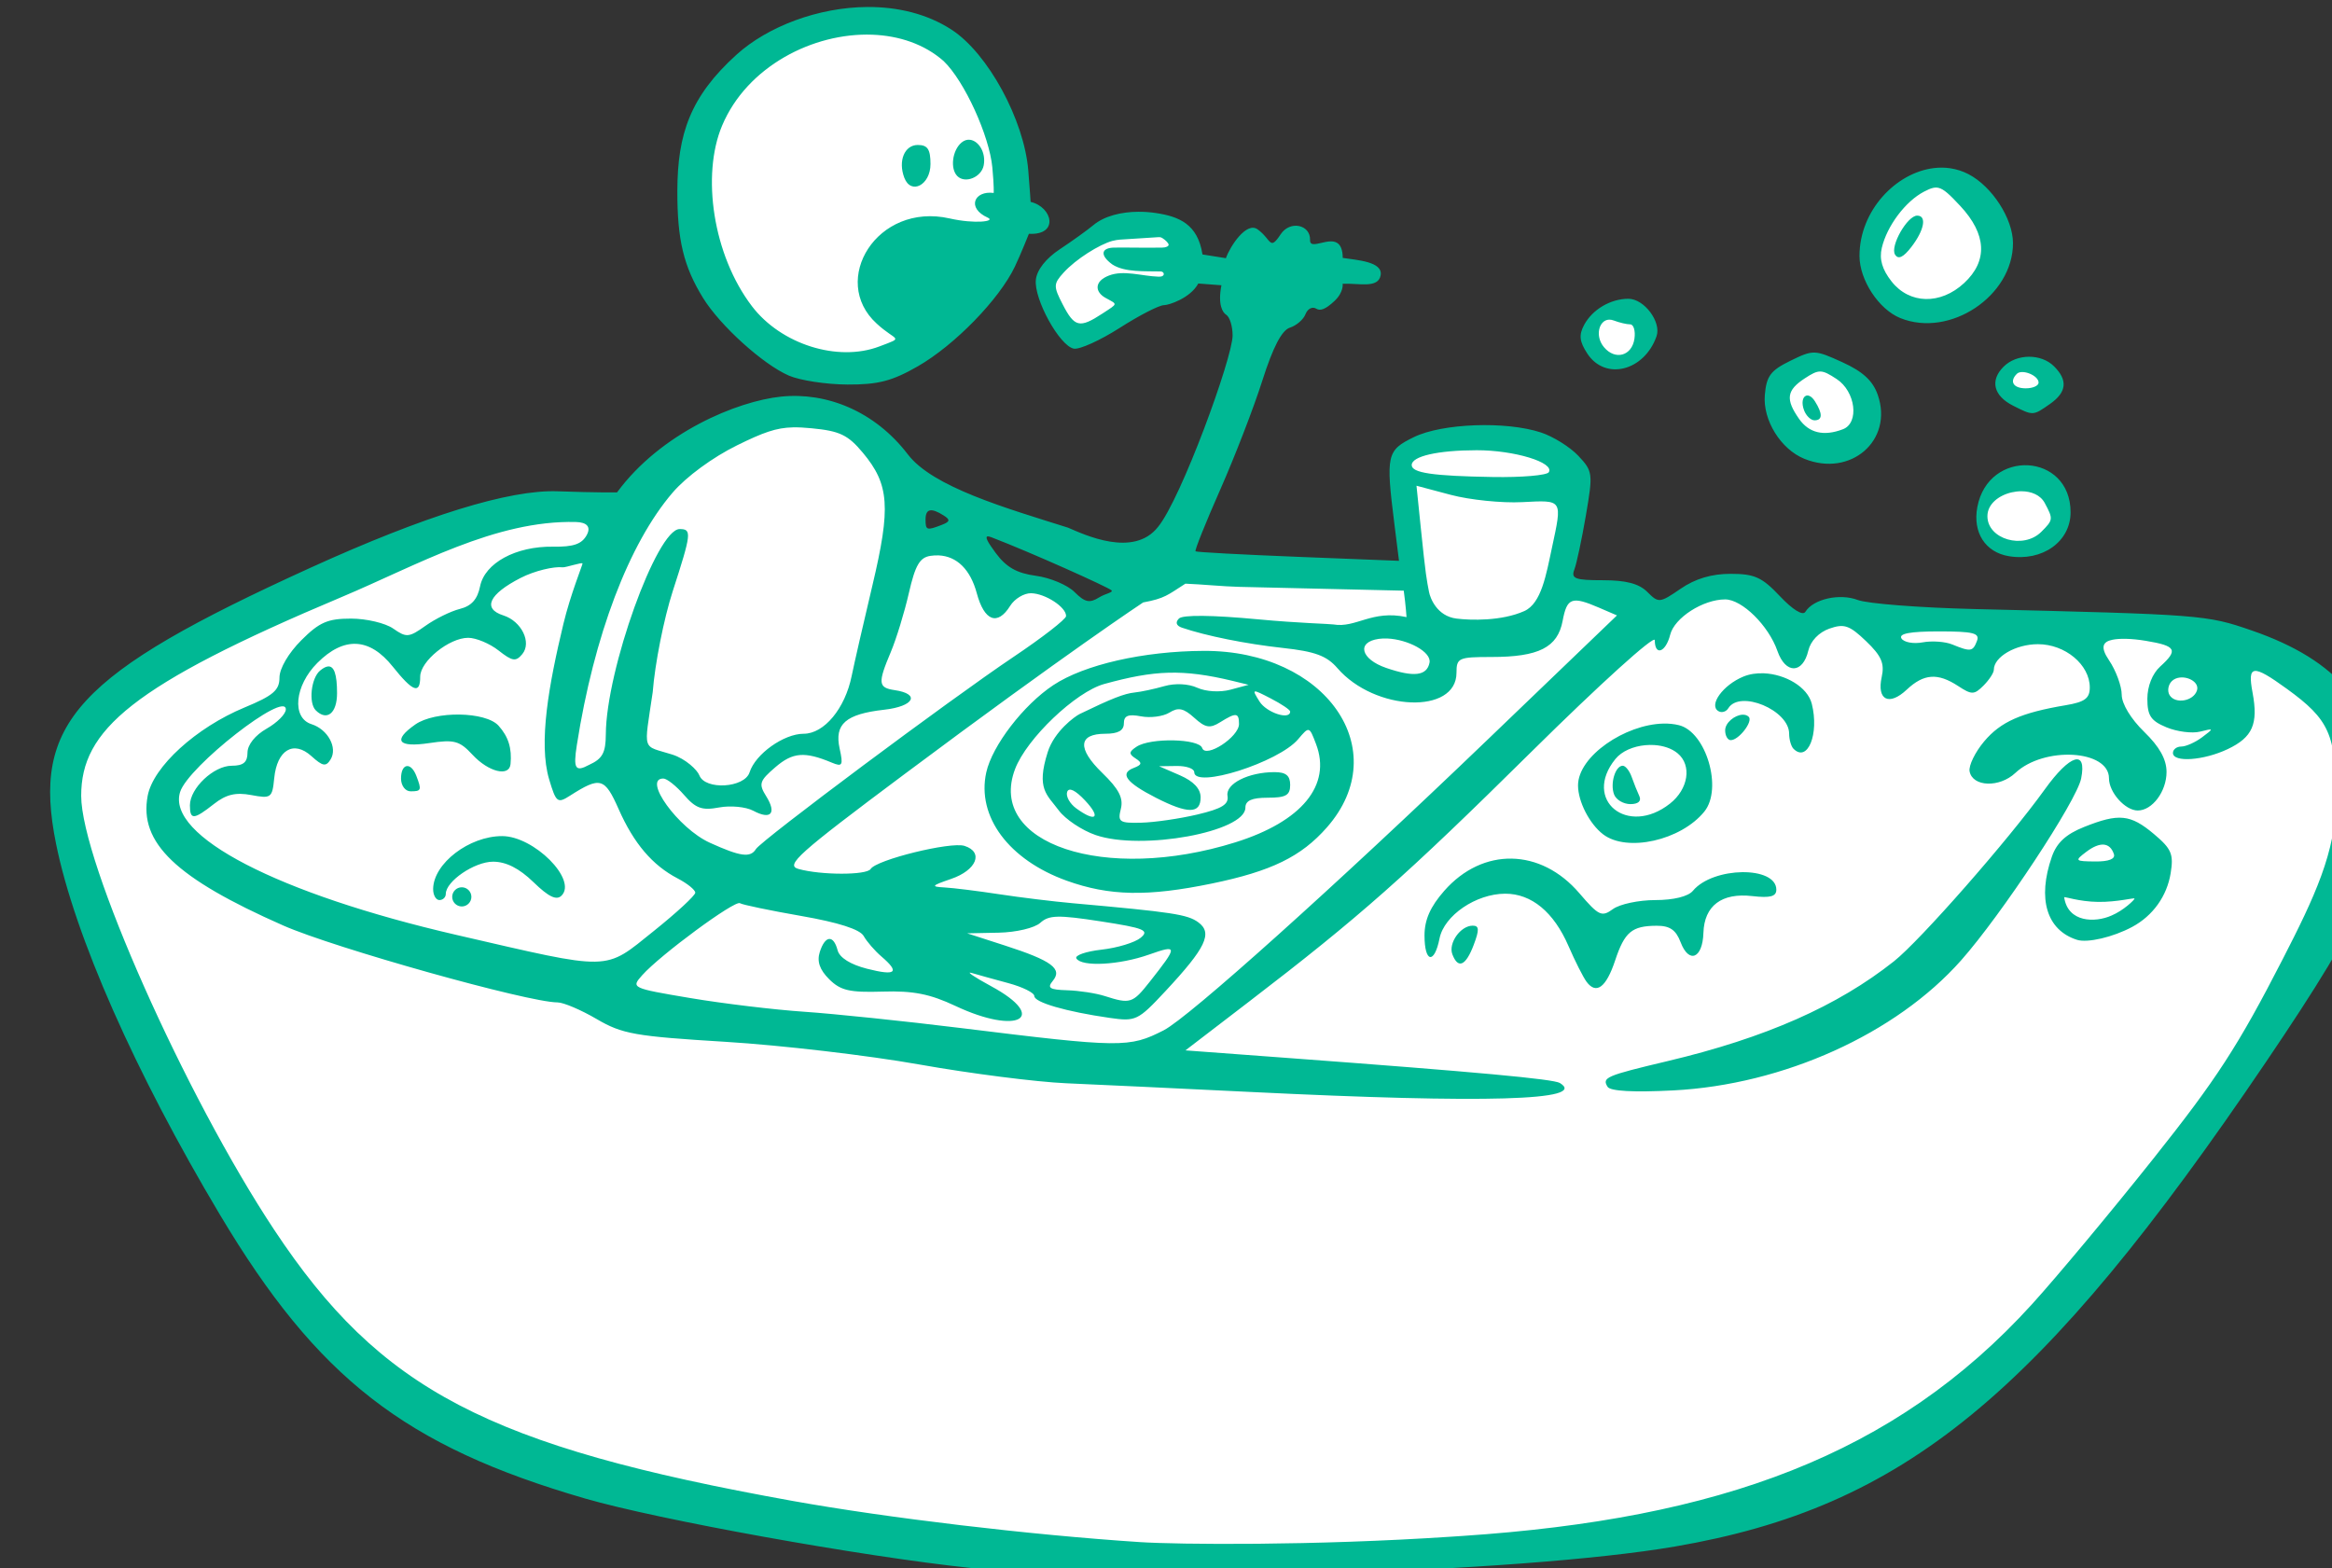 <?xml version="1.0" ?><svg height="234.28mm" viewBox="0 0 348.413 234.28" width="348.413mm" xmlns="http://www.w3.org/2000/svg">
    <rect x="0" y="0" width="348.413" height="234.28" fill="#333333" stroke="none"/>
    <path d="m 46605.217,6452.934 c -30.22,0.557 -76.621,18.148 -80.117,74.484 -3.996,64.385 33.747,79.549 58.156,87.738 28.597,3.466 80.881,-15.295 90.799,-66.898 9.918,-51.603 -29.174,-90.165 -57.049,-94.584 -3.485,-0.552 -7.472,-0.82 -11.789,-0.74 z m 506.562,76.119 c -7.967,0.06 -15.948,3.85 -21.677,9.635 -11.458,11.568 -13.769,25.91 -3.418,40.988 8.04,11.135 22.674,9.921 32.255,4.549 9.581,-5.373 25.806,-24.134 14.444,-42.418 -5.681,-9.142 -13.636,-12.813 -21.604,-12.754 z m -374.134,18.199 c -12.836,0.361 -28.344,9.567 -40.53,19.248 -15.599,12.392 -8.616,11.177 -2.935,22.572 6.885,21.837 52.572,-7.754 58.734,-12.693 6.163,-4.939 8.667,-20.452 -5.246,-27.168 -3.044,-1.469 -6.429,-2.06 -10.023,-1.959 z m 222.517,39.891 c -6.388,0.054 -11.778,4.519 -11.697,14.904 -1.734,10.832 13.287,11.612 21.279,7.279 7.992,-4.333 3.081,-19.195 -5.055,-21.535 -1.525,-0.439 -3.053,-0.661 -4.527,-0.648 z m 97.678,28.018 c -6.981,-0.056 -14.049,2.459 -18.82,7.486 -12.137,16.754 1.485,30.645 16.066,32.465 14.579,1.82 30.644,-17.094 22.691,-29.783 -4.224,-6.741 -12.025,-10.105 -19.937,-10.168 z m 92.717,0.016 c -3.201,0.08 -5.774,1.976 -7.641,5.705 1.588,10.095 3.802,5.891 12.949,8.447 9.147,2.556 12.566,-4.289 4.574,-10.139 -3.746,-2.742 -7.058,-4.084 -9.882,-4.014 z m -571.239,23.086 c -9.89,-0.371 -20.421,0.827 -29.802,3.356 -25.016,6.742 -62.332,42.057 -62.332,42.057 0,0 -46.252,-1.978 -60.547,2.908 -14.294,4.886 -112.63,44.917 -132.01,58.957 -19.381,14.04 -43.849,17.565 -63.092,54.613 -6.412,43.426 4.669,69.353 66.453,197.32 61.783,127.967 182.119,142.872 295.377,165.447 113.259,22.575 193.058,11.476 351.194,5.106 158.135,-6.371 241.528,-133.022 278.021,-178.728 36.493,-45.707 69.166,-101.013 81.467,-160.574 12.302,-59.561 -36.082,-79.391 -53.057,-84.834 -16.975,-5.443 -161.158,-10.268 -176.484,-12.928 -15.325,-2.659 -30.033,14.969 -30.033,14.969 0,0 -23.049,-25.908 -35.213,-26.094 -12.164,-0.185 -38.899,12.865 -38.899,12.865 l -38.898,-15.092 c 0,0 8.591,-39.027 5.086,-49.727 -3.505,-10.7 -21.51,-20.41 -38.279,-18.555 -16.769,1.855 -38.968,4.947 -40.411,11.627 -1.444,6.68 5.155,53.438 5.155,53.438 0,0 -84.465,-4.02 -112.436,-0.371 -27.971,3.649 -44.92,21.545 -44.92,21.545 0,0 -2.954,-9.463 -9.758,-14.35 -6.804,-4.886 -32.644,0.557 -32.644,0.557 0,0 -3.918,-13.298 -10.24,-22.142 -6.323,-8.845 -26.391,-2.598 -26.391,-2.598 0,0 -4.054,-26.039 -11.477,-42.738 -4.638,-10.437 -19.345,-15.414 -35.83,-16.033 z m 572.793,31.9 c -7.048,-0.084 -14.36,2.617 -17.812,7.519 -8.425,22.01 5.583,20.712 18.101,24.092 12.517,3.38 21.279,-14.212 14.924,-24.48 -2.979,-4.813 -8.993,-7.057 -15.213,-7.131 z" fill="#FFFFFF" paint-order="markers stroke fill" transform="translate(133.725,-69.569) matrix(0.316,0,0,0.316,-14731.451,-1966.151)"/>
    <path d="m 46605.539,6445.457 c -23.448,0.111 -47.329,9.302 -61.975,22.541 -21.897,19.794 -27.886,37.575 -27.976,64.217 -0.08,23.312 2.94,35.906 12.197,50.883 8.055,13.031 28.266,31.312 40.506,36.639 5.233,2.276 17.676,4.178 27.658,4.229 14.566,0.072 21.142,-1.628 33.33,-8.619 17.404,-9.983 38.509,-31.659 45.885,-47.125 2.777,-5.822 6.637,-15.525 6.637,-15.525 14.392,0.759 11.192,-12.65 0.81,-15.09 0,0 -0.347,-5.782 -1.107,-14.92 -1.969,-23.759 -18.986,-55.307 -36.316,-66.535 -11.669,-7.558 -25.58,-10.76 -39.649,-10.693 z m 2.213,13.1 c 12.684,0.469 24.65,4.466 33.728,12.469 9.903,9.489 21.629,35.418 23.03,50.256 0.856,9.039 0.646,12.098 0.646,12.098 -9.268,-1.21 -12.878,7.152 -2.822,11.672 3.979,1.788 -6.07,3.087 -17.994,0.385 -34.391,-7.795 -56.834,29.332 -34.559,49.666 9.221,8.586 13.574,6.192 1.315,10.855 -19.656,7.477 -46.49,-0.995 -60.227,-19.006 -18.526,-24.288 -23.915,-62.032 -14.154,-85.328 11.754,-28.054 43.133,-44.099 71.037,-43.066 z m 46.275,49.697 c -1.345,-0.182 -2.742,0.186 -4.041,1.264 -4.412,3.662 -5.518,12.396 -2.015,15.9 3.683,3.683 11.378,0.551 12.461,-5.072 1.167,-6.06 -2.372,-11.546 -6.405,-12.092 z m -24.769,2.441 c -6.284,0 -9.399,7.595 -6.354,15.524 3.16,8.236 12.362,3.405 12.362,-6.49 0,-6.995 -1.356,-9.033 -6.008,-9.033 z m 480.48,10.926 c -17.992,2.123 -35.236,20.095 -35.236,41.529 0,11.406 9.112,25.277 19.318,29.4 23.395,9.453 53.276,-10.444 53.256,-35.447 -0.02,-11.557 -9.884,-26.832 -21.076,-32.619 -2.76,-1.427 -5.635,-2.332 -8.553,-2.766 -2.552,-0.38 -5.138,-0.401 -7.709,-0.098 z m 2.112,9.35 c 2.565,0.588 5.25,3.143 10.287,8.545 12.496,13.405 13.127,26.011 1.826,36.484 -11.155,10.339 -25.813,10.01 -34.291,-0.769 -4.462,-5.664 -5.879,-10.557 -4.621,-15.879 2.466,-10.424 11.174,-22.011 19.986,-26.598 1.655,-0.862 2.991,-1.47 4.205,-1.748 0.911,-0.208 1.753,-0.231 2.608,-0.035 z m -378.125,11.305 c -8.229,0.025 -16.237,1.991 -21.409,6.295 -2.906,2.419 -10.046,7.55 -15.869,11.402 -6.619,4.379 -10.875,9.803 -11.363,14.469 -0.956,9.154 11.227,31.258 17.939,32.551 2.695,0.519 12.462,-3.894 21.7,-9.805 9.242,-5.911 18.648,-10.746 20.904,-10.746 2.257,0 12.459,-3.261 16.266,-10.24 l 10.931,0.822 c -1.805,9.252 0.595,12.925 2.26,13.953 1.662,1.028 3.023,5.425 3.023,9.771 0,10.589 -24.408,77.418 -35.282,90.568 -11.593,14.703 -34.856,3.608 -42.533,0.321 -29.34,-9.249 -63.889,-19.155 -75.706,-34.618 -15.719,-20.57 -38.542,-29.55 -59.979,-27.338 -20.604,2.127 -56.75,16.989 -77.543,45.285 0,0 -9.536,0.149 -28.123,-0.525 -22.824,-0.827 -62.577,11.472 -116.732,36.113 -110.705,50.373 -131.931,73.392 -120.381,130.545 8.788,43.468 37.339,108.106 77.459,175.348 46.147,77.341 87.431,109.453 172.502,134.176 34.778,10.107 130.802,27.42 182.316,32.869 75.809,8.02 259.861,2.434 333.067,-10.107 108.31,-18.555 172.755,-71.393 279.609,-229.242 48.011,-70.926 57.397,-92.981 55.061,-129.406 -2.443,-38.057 -20.999,-60.374 -61.94,-74.502 -21.386,-7.379 -23.331,-7.53 -130.994,-10.117 -25.801,-0.62 -50.638,-2.545 -55.195,-4.277 -8.62,-3.278 -21.063,-0.47 -24.815,5.602 -1.2,1.943 -5.971,-0.99 -11.992,-7.373 -8.492,-9.005 -12.006,-10.602 -23.336,-10.602 -9.003,0 -16.676,2.286 -23.605,7.035 -9.945,6.813 -10.444,6.863 -15.795,1.514 -3.905,-3.907 -10.045,-5.525 -20.969,-5.525 -13.161,0 -15.161,-0.745 -13.517,-5.029 1.061,-2.766 3.52,-14.298 5.462,-25.627 3.403,-19.844 3.275,-20.876 -3.562,-28.152 -3.902,-4.154 -11.855,-9.123 -17.67,-11.043 -16.532,-5.456 -46.701,-4.36 -60.096,2.182 -12.864,6.282 -13.321,8.32 -9.209,41.156 l 2.174,17.34 -47.654,-1.881 c -26.21,-1.035 -48.059,-2.209 -48.549,-2.607 -0.492,-0.399 4.744,-13.48 11.635,-29.068 6.892,-15.589 15.863,-38.819 19.939,-51.623 5.045,-15.85 9.208,-23.851 13.037,-25.066 3.094,-0.982 6.424,-3.863 7.397,-6.4 0.973,-2.538 3.249,-3.697 5.06,-2.578 1.81,1.119 4.235,0.515 8.674,-3.684 4.439,-4.199 3.815,-8.104 3.815,-8.104 7.643,-0.318 16.787,2.358 17.955,-3.969 1.217,-6.591 -11.505,-7.215 -17.912,-8.244 -0.113,-15.676 -15.702,-1.746 -15.451,-8.488 0.265,-7.15 -9.399,-9.447 -13.879,-2.703 -5.386,8.106 -4.203,2.543 -10.955,-2.334 -5.183,-3.743 -12.923,7.88 -14.952,13.656 l -11.082,-1.764 c -2.204,-14.396 -11.152,-17.944 -21.931,-19.576 -2.695,-0.408 -5.462,-0.616 -8.205,-0.607 z m 368.066,1.824 c -4.681,0 -12.921,14.481 -10.482,18.424 1.522,2.462 3.924,1.331 7.752,-3.646 6.086,-7.913 7.354,-14.777 2.73,-14.777 z m -359.088,10.205 c 0.598,-0.038 1.303,-0.135 2.135,0.379 1.665,1.028 3.025,2.47 3.025,3.203 0,0.734 -1.36,1.334 -3.025,1.334 -8.247,0.146 -15.879,-0.085 -22.504,0 -6.11,0 -7.388,3.371 -1.093,7.973 5.908,3.84 15.63,3.103 22.801,3.3 1.987,0.01 2.391,2.638 -0.91,2.475 -8.114,-0.265 -16.459,-3.275 -23.525,-0.526 -7.083,2.755 -6.546,7.762 -1.656,10.506 5.829,3.271 6.245,2.452 -1.406,7.465 -10.749,7.044 -13.171,6.494 -18.727,-4.246 -4.471,-8.646 -4.445,-9.778 0.348,-15.074 5.875,-6.491 17.041,-13.389 23.115,-15.045 1.215,-0.331 2.832,-0.551 3.566,-0.598 z m 222.547,29.111 c -8.463,0 -17.035,5.063 -20.945,12.371 -2.556,4.778 -2.214,7.852 1.513,13.539 8.461,12.914 26.916,8.306 32.725,-8.172 2.381,-6.752 -5.851,-17.738 -13.293,-17.738 z m -9.135,9.869 c 0.686,-0.026 1.43,0.099 2.219,0.402 2.616,1.004 6.102,1.826 7.744,1.826 1.645,0 2.555,3.05 2.022,6.775 -1.165,8.172 -9.132,10.367 -14.436,3.978 -4.36,-5.255 -2.35,-12.801 2.451,-12.982 z m 97.155,15.568 c -3.159,-0.088 -6.038,1.236 -11.469,3.891 -9.345,4.568 -11.302,7.197 -12.059,16.199 -0.996,11.865 7.551,25.635 18.713,30.145 21.935,8.863 42.165,-8.79 34.68,-30.262 -2.311,-6.633 -7.044,-10.998 -16.701,-15.396 -6.561,-2.989 -10.004,-4.488 -13.164,-4.576 z m 101.332,1.969 c -4.431,0.028 -8.873,1.602 -11.987,4.717 -6.513,6.514 -4.752,13.737 4.496,18.416 9.521,4.816 9.415,4.822 17.45,-0.807 7.913,-5.543 8.54,-11.187 1.968,-17.758 -3.075,-3.075 -7.495,-4.595 -11.927,-4.566 z m -98.606,6.986 c 2.044,0.038 4.136,1.214 7.705,3.553 8.955,5.868 10.828,20.725 2.99,23.733 -9.046,3.472 -16.052,1.822 -20.75,-4.887 -6.501,-9.282 -5.918,-13.518 2.641,-19.125 3.375,-2.211 5.37,-3.311 7.414,-3.273 z m 95.529,0.25 c 1.079,0.01 2.29,0.285 3.424,0.742 2.269,0.915 4.235,2.556 4.235,4.256 0,1.486 -2.721,2.701 -6.049,2.701 -5.896,0 -7.88,-3.207 -4.239,-6.848 0.606,-0.606 1.551,-0.861 2.629,-0.852 z m -102.4,11.242 c -1.488,0.66 -2.179,3.322 -0.801,6.912 0.984,2.567 3.192,4.668 4.91,4.668 3.834,0 3.909,-3.132 0.205,-8.986 -0.871,-1.377 -1.78,-2.195 -2.615,-2.547 -0.623,-0.261 -1.205,-0.266 -1.699,-0.047 z m -478.9,14.91 c 2.645,-0.058 5.498,0.11 8.863,0.434 13.295,1.277 17.161,3.127 24.224,11.592 12.5,14.972 13.275,25.737 4.51,62.652 -4.229,17.81 -8.643,37.093 -9.814,42.85 -3.132,15.426 -13.025,27.338 -22.697,27.338 -9.389,0 -22.829,9.58 -25.573,18.227 -2.352,7.414 -21.025,8.536 -23.754,1.428 -0.957,-2.498 -6.383,-7.787 -12.816,-9.822 -14.507,-4.591 -13.461,-0.61 -9.234,-29.482 1.014,-13.311 5.276,-34.803 9.47,-47.758 8.876,-27.407 9.095,-29.373 3.258,-29.373 -10.777,0 -34.737,66.676 -34.896,97.053 -0.04,8.721 -1.592,11.559 -7.889,14.428 -6.514,3.497 -7.577,1.914 -5.816,-9.344 8.092,-51.741 24.638,-95.332 45.316,-119.4 6.451,-7.511 18.919,-16.657 30.414,-22.316 12.433,-6.121 18.499,-8.329 26.434,-8.504 z m 323.236,10.812 c 17.822,-0.03 36.98,5.808 34.139,10.404 -0.908,1.47 -12.8,2.487 -26.424,2.26 -28.418,-0.472 -38.385,-1.937 -38.385,-5.643 0,-4.18 12.281,-6.99 30.67,-7.021 z m 260.76,7.121 c -10.371,-0.575 -21.395,5.848 -24.008,19.773 -2.249,12.002 3.77,21.369 14.922,23.209 15.825,2.611 29.172,-6.889 29.172,-20.764 0,-14.07 -9.716,-21.643 -20.086,-22.219 z m -289.17,9.668 16.26,4.324 c 8.944,2.378 24.09,3.924 33.658,3.436 19.425,-0.991 19.078,-1.525 14.097,21.705 -2.686,12.515 -4.949,26.178 -13.031,29.791 -10.774,4.816 -25.442,4.394 -32.107,3.551 -9.213,-1.165 -12.402,-9.705 -12.951,-12.6 -1.12,-5.908 -1.484,-6.848 -3.952,-30.93 z m 286.06,2.607 c 4.605,0.025 8.933,1.733 10.991,5.578 4.049,7.566 4.001,7.971 -1.622,13.594 -8.479,8.479 -25.492,3.548 -25.492,-7.389 0,-5.754 5.408,-9.87 11.5,-11.264 1.523,-0.348 3.088,-0.528 4.623,-0.52 z m -516.127,9.068 c 1.398,-0.308 3.541,0.495 6.522,2.385 3.219,2.04 3.016,2.948 -1.004,4.49 -7.036,2.7 -7.566,2.518 -7.566,-2.603 0,-2.546 0.651,-3.964 2.048,-4.271 z m -167.408,5.469 c 5.236,0.128 7.251,2.279 5.213,6.088 -2.333,4.356 -6.263,5.73 -15.988,5.582 -17.581,-0.266 -32.288,7.737 -34.494,18.771 -1.222,6.102 -4.067,9.282 -9.543,10.656 -4.291,1.077 -11.619,4.676 -16.28,7.996 -7.805,5.557 -9.014,5.661 -15.224,1.31 -3.709,-2.599 -12.704,-4.725 -19.985,-4.725 -11.024,0 -14.962,1.719 -23.523,10.281 -6.019,6.019 -10.283,13.314 -10.283,17.592 0,5.995 -2.955,8.531 -16.451,14.125 -23,9.533 -43.282,28.024 -45.87,41.82 -4.162,22.181 13.292,38.876 64.069,61.277 24.123,10.643 115.863,36.369 129.691,36.369 2.801,0 11.138,3.541 18.526,7.869 12.111,7.098 18.096,8.156 61.027,10.777 26.178,1.598 67.329,6.411 91.451,10.697 24.118,4.286 55.422,8.288 69.561,8.893 14.14,0.605 53.609,2.467 87.709,4.137 110.854,5.429 159.069,4.022 145.681,-4.252 -3.049,-1.885 -38.98,-5.192 -128.857,-11.861 l -48.201,-3.576 30.052,-23.037 c 52.36,-40.133 73.953,-59.24 133.643,-118.262 32.196,-31.837 58.219,-55.37 58.219,-52.648 0,7.635 5.174,5.797 7.277,-2.586 2.01,-8.006 15.526,-16.689 25.979,-16.689 7.998,0 20.537,12.366 24.726,24.381 3.833,11.002 11.986,10.904 14.602,-0.174 1.076,-4.552 5,-8.652 9.949,-10.393 6.993,-2.46 9.494,-1.606 17.353,5.924 7.263,6.954 8.812,10.501 7.401,16.926 -2.402,10.932 3.44,13.889 11.842,5.996 8.052,-7.564 14.647,-8.028 24.297,-1.705 6.437,4.218 7.578,4.198 11.99,-0.215 2.683,-2.683 4.879,-6.045 4.879,-7.471 0,-6.11 10.325,-12.098 20.861,-12.098 12.882,0 24.506,9.71 24.506,20.473 0,5.125 -2.361,6.87 -11.342,8.377 -21.147,3.55 -30.785,7.824 -38.607,17.123 -4.292,5.101 -7.386,11.475 -6.873,14.164 1.402,7.365 14.104,7.806 21.613,0.752 13.553,-12.732 44.283,-10.986 44.283,2.516 0,6.656 7.661,15.23 13.609,15.23 6.875,0 13.61,-9.012 13.61,-18.217 0,-5.981 -3.319,-11.933 -10.586,-18.992 -6.273,-6.092 -10.606,-13.236 -10.606,-17.535 -0.01,-3.991 -2.668,-11.374 -6.027,-16.328 -4.195,-6.189 -2.998,-8.723 1.693,-9.67 3.225,-0.651 8.628,-0.661 15.696,0.51 14.436,2.391 15.504,4.309 6.802,12.184 -3.665,3.318 -6.044,9.316 -6.044,15.225 0,7.977 1.642,10.43 9.048,13.498 4.979,2.061 12.125,2.977 15.879,2.031 6.59,-1.66 6.624,-1.568 0.957,2.666 -3.229,2.412 -7.654,4.387 -9.832,4.387 -2.177,0 -3.957,1.36 -3.957,3.023 0,4.615 14.498,3.605 25.897,-1.805 11.775,-5.595 14.536,-11.863 11.734,-26.795 -2.465,-13.133 0.1,-13.403 16.246,-1.705 20.085,14.55 23.193,21.63 23.246,52.086 0.04,24.899 -10.344,46.742 -25.242,75.764 -21.061,41.03 -31.213,56.679 -61.33,94.522 -19.85,24.943 -45.57,55.791 -57.154,68.551 -65.095,71.688 -148.403,101.534 -269.108,109.58 0,0 -3.484,0.231 -5.226,0.348 -65.534,4.369 -129.681,3.75 -147.506,2.58 -51.974,-3.412 -119.224,-11.386 -164.227,-19.475 -144.261,-25.928 -194.865,-52.399 -245.066,-128.19 -42.077,-63.529 -91.248,-174.106 -91.248,-205.201 0,-30.935 23.508,-52.054 123.289,-94.039 35.369,-14.882 72.486,-36.345 110.574,-35.414 z m 194.582,6.838 c 0.36,-0.104 0.978,0.022 1.848,0.355 19.115,7.336 54.967,23.492 56.768,25.063 1.206,1.052 -2.777,1.523 -5.825,3.428 -4.483,2.799 -6.701,2.306 -11.578,-2.572 -3.321,-3.319 -11.541,-6.773 -18.271,-7.676 -9.054,-1.214 -14.011,-4.04 -19.051,-10.857 -3.729,-5.043 -4.971,-7.427 -3.891,-7.74 z m -23.068,8.951 c 8.606,0.358 15.035,6.64 18.055,17.846 3.565,13.242 9.806,15.608 15.81,5.996 2.078,-3.327 6.512,-6.003 9.854,-5.951 6.736,0.107 16.72,6.632 16.562,10.822 -0.06,1.48 -11.268,10.175 -24.912,19.324 -29.738,19.94 -119.142,86.639 -121.719,90.809 -2.615,4.233 -7.328,3.587 -21.816,-2.99 -14.885,-6.756 -31.963,-30.354 -21.969,-30.354 1.673,-10e-5 6.08,3.492 9.793,7.762 5.548,6.38 8.497,7.435 16.572,5.92 5.401,-1.014 12.679,-0.312 16.172,1.557 8.325,4.456 11.165,1.248 6.088,-6.881 -3.644,-5.834 -3.204,-7.223 4.369,-13.734 8.215,-7.068 13.816,-7.513 26.717,-2.119 4.974,2.08 5.399,1.297 3.646,-6.689 -2.544,-11.579 2.877,-16.298 21.083,-18.35 14.104,-1.59 17.229,-7.453 4.937,-9.262 -7.829,-1.152 -8.044,-3.286 -1.826,-18.033 2.606,-6.184 6.452,-18.73 8.541,-27.879 3.006,-13.148 5.147,-16.832 10.224,-17.58 1.315,-0.194 2.589,-0.264 3.819,-0.213 z m -177.717,5.633 c 1.372,0.162 9.38,-2.568 9.38,-1.792 0,0.726 -5.735,14.752 -9.051,28.581 -6.805,28.381 -11.912,56.191 -6.722,73.514 3.278,10.936 3.937,11.451 9.829,7.686 14.337,-9.155 16.416,-8.582 23.017,6.336 7.194,16.263 15.973,26.578 27.912,32.789 4.575,2.38 8.319,5.408 8.319,6.731 0,1.322 -8.797,9.453 -19.549,18.068 -23.867,19.126 -19.069,19.028 -93.295,1.918 -84.388,-19.452 -137.311,-46.835 -130.713,-67.629 3.832,-12.069 50.013,-48.129 49.973,-39.016 0,2.173 -4.092,6.27 -9.073,9.104 -5.428,3.089 -9.052,7.631 -9.052,11.342 0,4.56 -1.961,6.189 -7.446,6.189 -8.541,0 -19.775,10.634 -19.775,18.717 0,6.985 1.793,6.887 11.336,-0.619 5.759,-4.531 10.295,-5.62 17.652,-4.24 9.406,1.764 9.95,1.366 10.871,-7.963 1.327,-13.424 9.17,-18.065 17.612,-10.424 5.331,4.822 6.854,5.083 9.039,1.547 3.422,-5.538 -1.281,-14.212 -9.043,-16.676 -9.436,-2.995 -7.974,-18.203 2.789,-28.965 12.587,-12.588 24.677,-11.997 35.64,1.744 9.547,11.965 12.983,13.223 12.983,4.756 0,-7.282 13.689,-18.365 22.683,-18.365 3.708,0 10.18,2.703 14.379,6.006 6.516,5.126 8.157,5.376 11.203,1.705 4.559,-5.492 -0.372,-15.574 -8.947,-18.295 -10.005,-3.176 -6.847,-10.036 8.164,-17.727 6.695,-3.429 15.767,-5.506 19.885,-5.021 z m 319.758,9.242 77.896,1.807 c 0.995,7.319 1.309,12.496 1.309,12.496 -16.47,-3.556 -23.874,5.309 -34.566,3.473 -1.653,-0.284 -16.393,-0.615 -35.471,-2.406 -21.845,-2.051 -35.754,-2.197 -37.559,-0.393 -1.804,1.804 -1.276,3.408 1.424,4.328 11.385,3.884 30.299,7.681 47.781,9.594 15.153,1.658 20.678,3.705 25.709,9.525 17.707,20.491 56.309,21.995 56.309,2.193 0,-7.012 0.979,-7.455 16.49,-7.455 22.443,0 31.337,-4.512 33.697,-17.096 2.055,-10.957 4.328,-11.775 17.239,-6.207 l 8.447,3.644 -61.41,58.977 c -72.146,69.286 -141.16,131.212 -152.86,137.164 v 0.01 c -16.409,8.347 -19.953,8.307 -95.998,-1.061 -26.614,-3.279 -59.957,-6.744 -74.097,-7.701 -14.14,-0.957 -38.351,-3.87 -53.807,-6.475 -27.805,-4.685 -28.047,-4.798 -22.685,-10.811 8.584,-9.628 43.751,-35.538 46.189,-34.031 1.216,0.751 14.272,3.47 29.016,6.041 17.587,3.067 27.729,6.324 29.49,9.469 1.475,2.637 5.261,7.002 8.412,9.699 8.846,7.575 6.877,9.257 -6.777,5.791 -7.878,-2 -13.044,-5.238 -13.963,-8.752 -1.947,-7.452 -5.922,-7.061 -8.426,0.828 -1.411,4.445 -0.06,8.378 4.432,12.854 5.376,5.362 9.638,6.351 25.269,5.865 14.499,-0.451 22.395,1.107 34.494,6.805 29.492,13.889 44.402,5.595 16.821,-9.357 -7.902,-4.283 -12.068,-7.106 -9.262,-6.274 2.807,0.833 10.632,3.003 17.388,4.822 6.76,1.82 12.29,4.564 12.29,6.1 0,3.015 14.961,7.358 35.578,10.326 12.398,1.785 13.416,1.298 26.341,-12.553 19.226,-20.606 22.545,-27.558 15.584,-32.648 -5.074,-3.71 -12.205,-4.792 -59.357,-9.006 -9.15,-0.818 -24.802,-2.733 -34.783,-4.256 -9.98,-1.523 -21.549,-2.959 -25.707,-3.193 -6.711,-0.378 -6.378,-0.832 2.988,-4.037 12.08,-4.134 15.556,-12.701 6.338,-15.627 -6.556,-2.08 -41.674,6.57 -44.367,10.928 -1.844,2.975 -23.475,2.967 -34.135,-0.021 -6.314,-1.771 -0.34,-7.118 49.902,-44.652 77.293,-57.741 113.08,-81.356 113.08,-81.356 10.262,-1.896 11.576,-3.506 19.97,-8.876 7.737,0.302 18.024,1.336 25.347,1.505 z m 330.902,21.064 c 16.304,1e-4 19.438,0.79 18,4.537 -1.937,5.049 -2.981,5.196 -11.678,1.635 -3.328,-1.362 -9.627,-1.809 -14,-0.994 -4.371,0.815 -8.875,-0.017 -10.007,-1.848 -1.415,-2.293 4.088,-3.33 17.685,-3.33 z m -260.781,3.357 c 9.754,0.417 20.937,6.334 19.961,11.4 -1.207,6.268 -7.392,7.02 -20.52,2.498 -12.045,-4.148 -14.1,-12.221 -3.494,-13.723 1.296,-0.183 2.66,-0.235 4.053,-0.176 z m -86.754,5.851 c -28.435,0.103 -56.491,6.489 -71.158,16.195 -14.1,9.331 -28.93,28.647 -31.709,41.299 -4.579,20.844 10.642,41.316 38.037,51.168 20.138,7.242 38.315,7.601 68.586,1.348 28.181,-5.821 42.283,-12.702 54.459,-26.57 32.211,-36.684 -0.556,-83.648 -58.215,-83.439 z m -414.254,7.381 c -1.014,0.149 -2.21,0.805 -3.596,1.955 -4.24,3.519 -5.518,15.28 -2.041,18.758 5.27,5.269 10.08,1.418 10.081,-8.066 0,-8.98 -1.403,-13.092 -4.444,-12.646 z m 397.5,2.949 c 9.237,-0.262 18.478,1.008 30.365,3.859 l 7.561,1.853 -8.588,2.309 c -4.925,1.323 -11.603,0.934 -15.654,-0.912 -4.216,-1.921 -10.511,-2.23 -15.606,-0.768 -4.697,1.348 -11.011,2.699 -14.035,3.004 -4.852,0.489 -10.905,2.861 -25.949,10.16 -2.32,1.127 -12.017,8.16 -15.145,18.031 -5.557,17.537 -0.319,20.087 5.209,27.541 3.113,4.196 10.975,9.452 17.471,11.682 21.758,7.469 70.783,-1.515 70.783,-12.971 0,-3.345 3.037,-4.691 10.584,-4.691 8.57,0 10.586,-1.152 10.586,-6.049 0,-4.393 -2.012,-6.049 -7.361,-6.049 -12.358,0 -23.247,5.491 -22.266,11.229 0.688,4.014 -2.605,6.053 -14.224,8.805 -8.317,1.97 -20.253,3.712 -26.522,3.871 -10.378,0.264 -11.246,-0.321 -9.685,-6.537 1.284,-5.12 -0.913,-9.373 -8.782,-17 -11.929,-11.561 -11.38,-18.514 1.457,-18.514 6.04,0 8.748,-1.514 8.748,-4.891 0,-3.672 2.021,-4.502 8.11,-3.338 4.459,0.852 10.503,0.051 13.439,-1.781 4.186,-2.615 6.708,-2.089 11.723,2.449 5.273,4.773 7.401,5.144 12.225,2.133 7.562,-4.723 8.945,-4.597 8.945,0.82 0,6.137 -15.731,16.389 -17.412,11.348 -1.485,-4.458 -24.444,-4.936 -30.981,-0.645 -3.713,2.437 -3.804,3.449 -0.504,5.58 3.233,2.085 3.047,2.985 -0.941,4.516 -6.737,2.584 -3.486,6.907 10.603,14.096 15.083,7.694 21.086,7.639 21.086,-0.191 0,-4.096 -3.329,-7.641 -9.828,-10.467 l -9.828,-4.271 8.315,-0.117 c 4.575,-0.065 8.32,1.241 8.32,2.904 0,8.021 39.841,-4.586 49.109,-15.539 5.247,-6.2 5.264,-6.195 8.487,2.277 7.392,19.446 -6.727,36.63 -38.182,46.467 -61.665,19.285 -117.555,0.67 -104.115,-34.678 5.474,-14.398 28.65,-36.476 42.142,-40.197 11.871,-3.274 21.104,-5.066 30.34,-5.328 z m 281.514,0.27 c -3.386,-0.139 -6.73,0.343 -9.703,1.574 -9.598,3.975 -16.445,13.423 -11.807,16.289 1.551,0.96 3.677,0.362 4.723,-1.328 5.471,-8.854 28.761,0.873 28.761,12.012 0,2.792 0.938,6.013 2.08,7.156 6.65,6.648 12.215,-7.024 8.649,-21.236 -2.021,-8.048 -12.548,-14.049 -22.703,-14.467 z m 196.699,2.004 c 4.302,-0.485 9.322,2.441 8.082,6.166 -1.683,5.056 -10.241,6.494 -12.914,2.17 -1.175,-1.9 -0.713,-4.878 1.027,-6.617 1.016,-1.016 2.371,-1.557 3.805,-1.719 z m -437.262,6.592 c 0.68,-0.183 2.956,0.973 7.45,3.297 5.049,2.612 9.181,5.393 9.181,6.182 0,4.213 -11.196,0.548 -14.504,-4.748 -1.89,-3.027 -2.806,-4.547 -2.127,-4.731 z m -376.097,10.914 c -7.927,-0.118 -16.267,1.433 -20.944,4.709 -10.805,7.568 -8.187,11.003 6.682,8.773 11.785,-1.768 14.246,-1.099 20.414,5.545 7.555,8.138 17.376,10.551 17.957,4.412 0.709,-7.485 -0.99,-12.946 -5.639,-18.146 -3.03,-3.39 -10.544,-5.175 -18.47,-5.293 z m 606.488,0.072 c -3.571,0.222 -8.098,3.738 -8.098,7.394 0,2.547 1.194,4.631 2.655,4.631 3.81,0 10.645,-8.879 8.492,-11.033 -0.775,-0.774 -1.859,-1.066 -3.049,-0.992 z m -37.332,4.193 c -18.075,0.409 -40.328,15.416 -40.328,29.25 0,7.609 5.408,18.161 11.836,23.096 11.27,8.652 36.839,2.911 47.894,-10.754 8.741,-10.799 0.864,-37.615 -11.988,-40.826 -2.335,-0.583 -4.832,-0.824 -7.414,-0.766 z m -4.275,10.15 c 4.198,0.269 8.188,1.542 11.035,3.904 6.832,5.67 5.111,16.918 -3.641,23.803 -20.038,15.762 -41.458,-1.751 -25.795,-21.092 3.061,-3.781 8.523,-6.033 14.168,-6.553 1.411,-0.13 2.833,-0.152 4.233,-0.062 z m 198.75,6.932 c -3.152,0.944 -8.147,5.707 -14.125,14.031 -17.089,23.798 -58.882,71.429 -71.329,81.295 -26.713,21.176 -60.744,36.189 -106.845,47.135 -29.384,6.976 -31.261,7.779 -28.528,12.201 1.275,2.065 12.286,2.668 31.049,1.699 52.081,-2.688 105.301,-26.734 136.082,-61.486 19.11,-21.575 54.65,-75.417 56.766,-85.996 1.391,-6.95 0.08,-9.823 -3.07,-8.879 z m -213.663,2.848 c -3.527,0 -6.064,8.453 -4.086,13.609 0.957,2.495 4.428,4.537 7.715,4.537 3.707,0 5.31,-1.438 4.219,-3.781 -0.971,-2.079 -2.606,-6.161 -3.631,-9.072 -1.028,-2.911 -2.924,-5.293 -4.217,-5.293 z m -574.986,0.178 c -1.485,0.26 -2.646,2.265 -2.646,5.871 0,3.361 2.017,6.049 4.537,6.049 5.09,0 5.294,-0.555 2.699,-7.314 -1.297,-3.379 -3.105,-4.865 -4.59,-4.605 z m 313.301,11.172 c 0.471,-0.118 1.073,-3e-4 1.797,0.344 1.447,0.688 3.376,2.29 5.699,4.762 7.703,8.2 5.093,10.494 -4.205,3.695 -3.042,-2.224 -4.977,-5.707 -4.299,-7.74 0.197,-0.59 0.537,-0.943 1.008,-1.061 z m 498.293,13.301 c -4.82,-0.482 -10.309,1.03 -18.547,4.326 -8.547,3.42 -12.869,7.421 -15.182,14.06 -6.936,19.894 -2.447,34.719 11.887,39.273 4.954,1.574 17.021,-1.243 26.074,-6.088 9.788,-5.239 16.455,-14.536 18.219,-25.416 1.466,-9.029 0.399,-11.518 -7.924,-18.521 -5.558,-4.677 -9.708,-7.152 -14.527,-7.635 z m -766.455,8.619 c -15.554,0 -32.437,12.929 -32.596,24.951 -0.04,2.911 1.292,5.293 2.957,5.293 1.662,0 3.024,-1.31 3.024,-2.908 0,-5.99 13.568,-15.238 22.355,-15.238 6.156,0 12.352,3.139 19.092,9.672 7.205,6.984 10.898,8.755 13.279,6.373 7.526,-7.526 -13.068,-28.143 -28.111,-28.142 z m 757.275,4.031 c 2.217,0.184 3.858,1.68 4.789,4.475 0.769,2.305 -2.413,3.555 -8.883,3.494 -9.562,-0.091 -9.775,-0.326 -4.154,-4.576 3.238,-2.448 6.031,-3.577 8.248,-3.393 z m -279.92,6.615 c -11.408,-0.2 -22.803,4.866 -31.91,15.238 -6.579,7.491 -9.324,13.704 -9.324,21.098 0,12.871 4.632,13.789 7.107,1.408 2.175,-10.873 17.246,-21.138 31.047,-21.16 12.443,-0.015 22.949,8.669 29.91,24.721 3.119,7.191 6.979,14.82 8.575,16.955 4.592,6.138 9.237,2.667 13.476,-10.07 4.505,-13.532 7.903,-16.385 19.594,-16.449 6.263,-0.035 9.147,1.937 11.363,7.762 3.94,10.368 10.414,7.749 10.793,-4.369 0.404,-12.89 8.636,-19.087 23.137,-17.418 8.427,0.97 11.34,0.195 11.34,-3.018 0,-11.34 -29.93,-10.947 -39.446,0.518 -2.227,2.686 -9.123,4.383 -17.808,4.383 -7.796,0 -16.795,1.915 -19.996,4.256 -5.294,3.871 -6.73,3.193 -15.875,-7.492 -9.153,-10.693 -20.575,-16.161 -31.983,-16.361 z m -496.41,13.549 c -2.495,0 -4.535,2.04 -4.535,4.535 0,2.495 2.04,4.537 4.535,4.537 2.495,0 4.537,-2.042 4.537,-4.537 0,-2.495 -2.042,-4.535 -4.537,-4.535 z m 757.617,4.738 c 0,-0.483 6.846,2.046 15.996,2.178 9.148,0.132 17.274,-2.12 17.274,-1.566 0,0.554 -5.178,5.629 -10.946,8.039 -7.652,3.4 -20.572,3.369 -22.324,-8.65 z m -475.824,9.174 c 4.121,-0.099 10.25,0.654 20.32,2.211 20.616,3.188 23.12,4.218 18.854,7.758 -2.704,2.245 -11.013,4.77 -18.465,5.609 -7.451,0.84 -12.815,2.713 -11.916,4.164 2.511,4.066 20.29,3.127 34.281,-1.809 13.771,-4.859 13.795,-4.166 0.448,12.764 -8.148,10.335 -9.246,10.684 -21.36,6.805 -4.158,-1.332 -12.15,-2.557 -17.762,-2.723 -8.266,-0.244 -9.548,-1.086 -6.765,-4.438 4.73,-5.699 -0.514,-9.567 -22.637,-16.711 l -17.859,-5.769 14.881,-0.301 c 8.322,-0.169 17.01,-2.225 19.705,-4.664 2.041,-1.847 4.154,-2.798 8.275,-2.897 z m 196.174,4.234 c -5.753,1e-4 -11.636,8.302 -9.615,13.57 2.713,7.07 6.336,5.456 10.095,-4.498 2.703,-7.164 2.602,-9.072 -0.48,-9.072 z" fill="#00B894" transform="translate(133.725,-69.569) matrix(0.316,0,0,0.316,-14731.451,-1966.151)"/>
</svg>